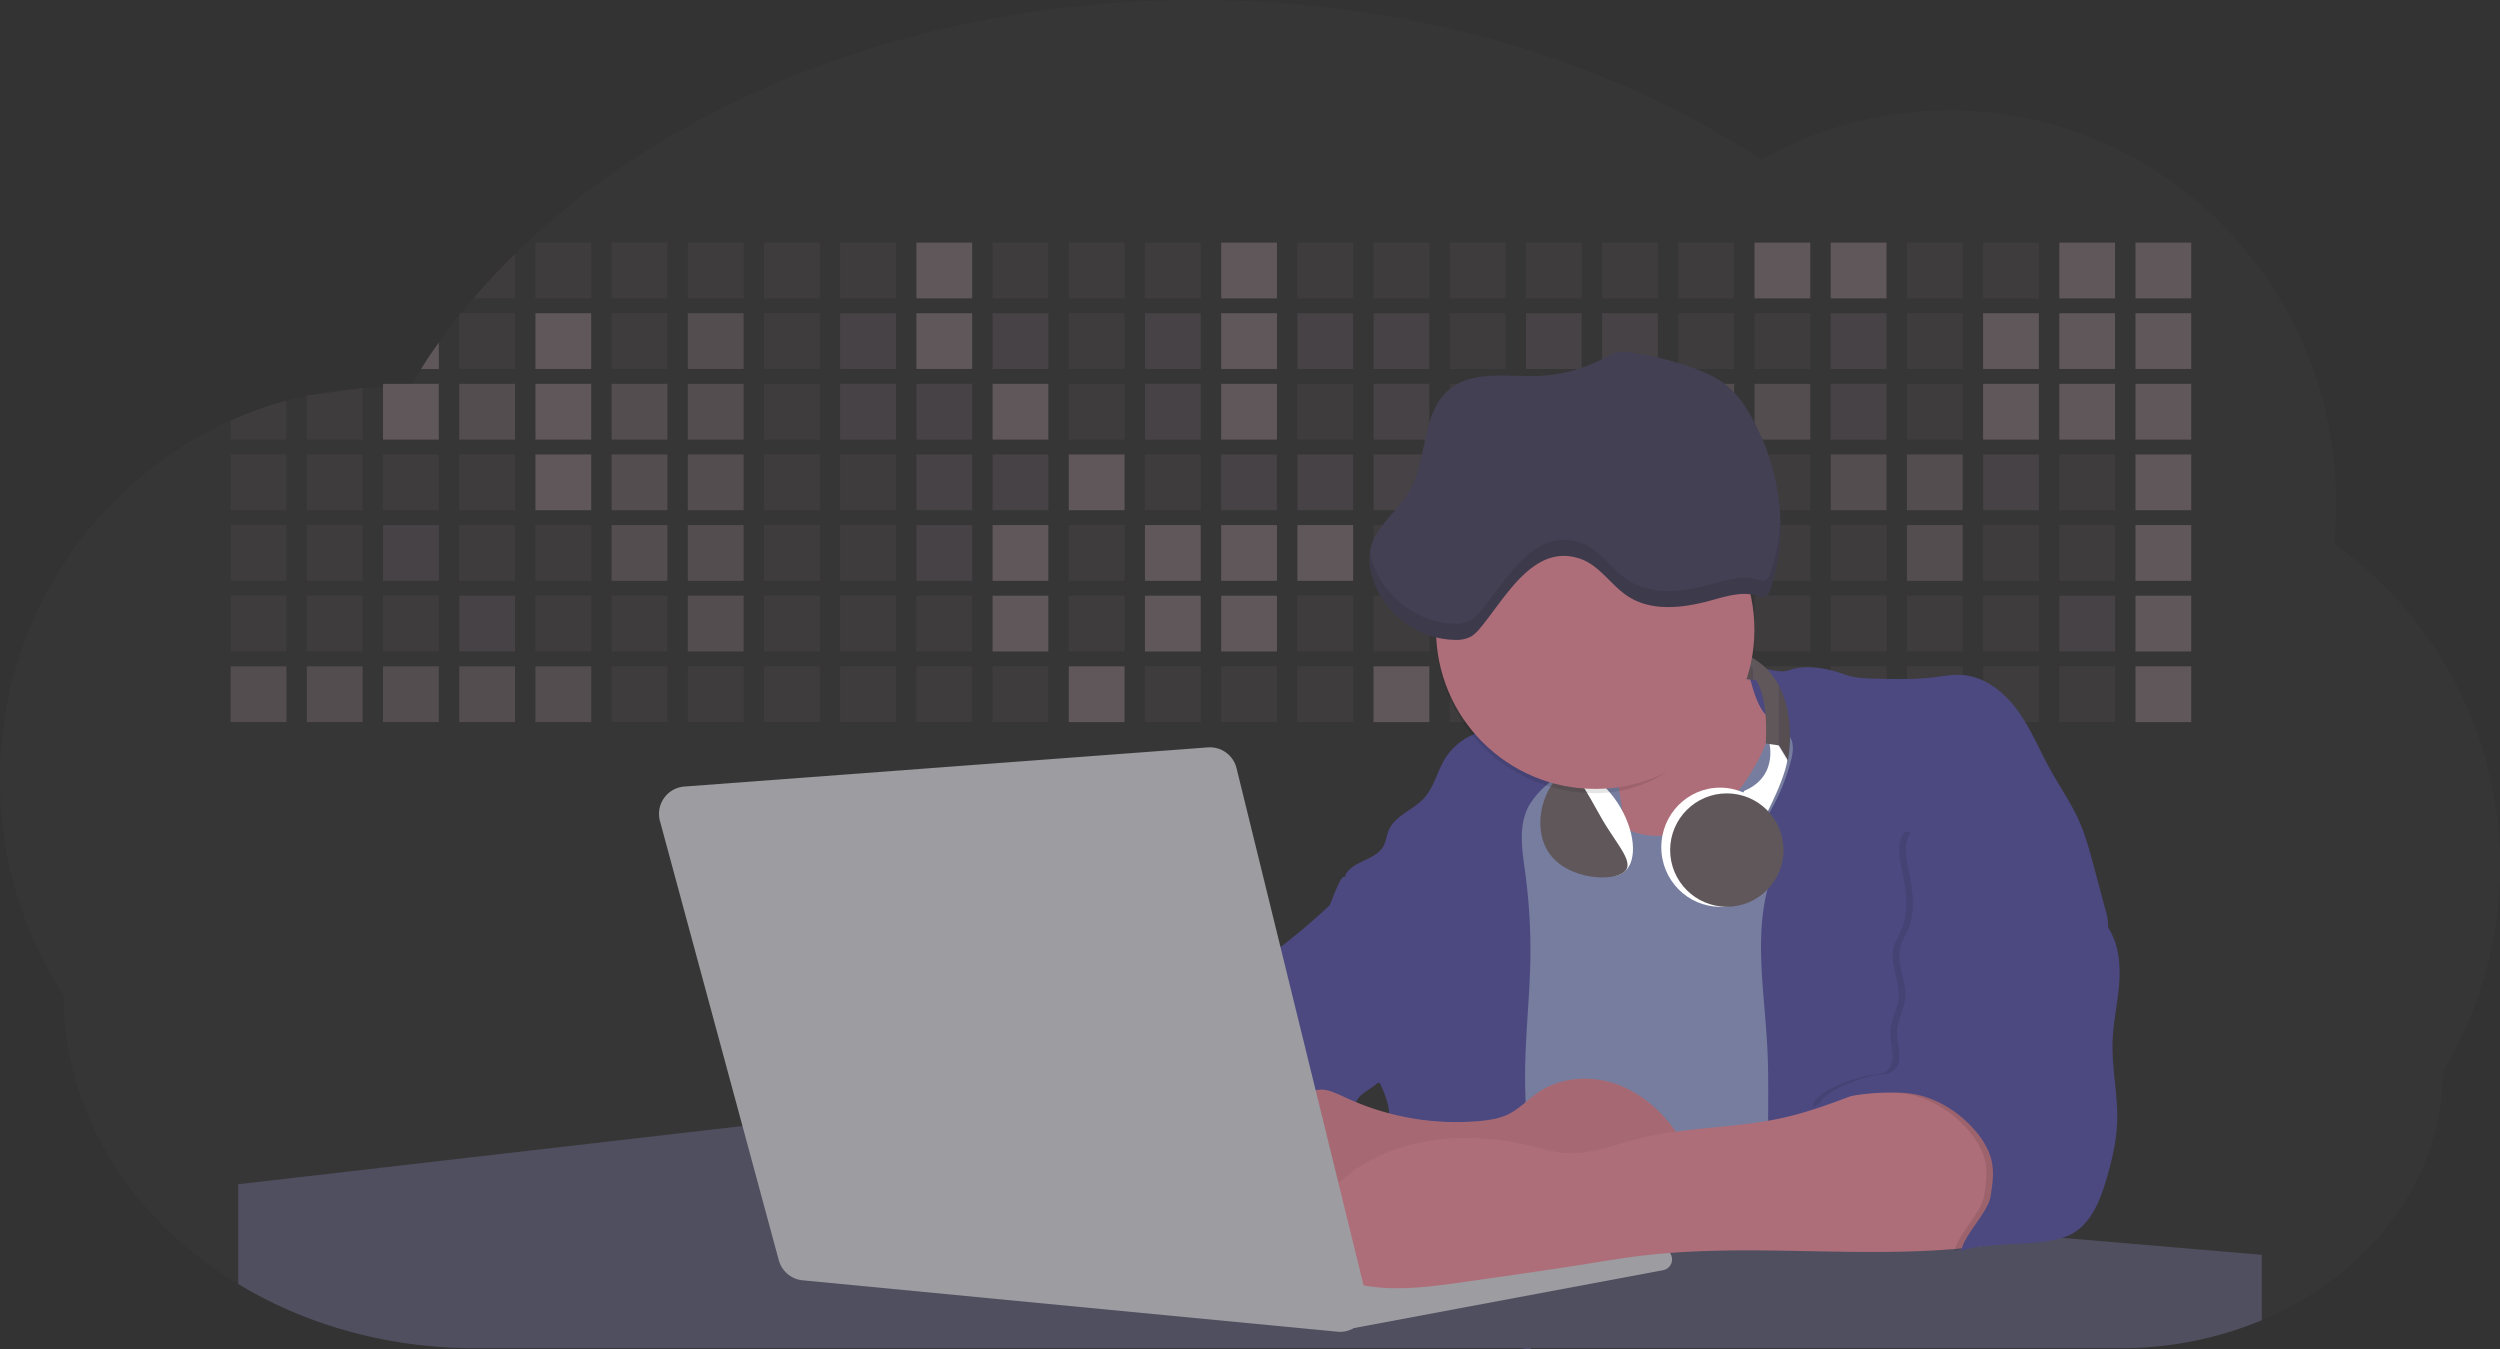 <svg id="aa7bae02-e79e-4d6b-a496-aba15f39787c" data-name="Layer 1" xmlns="http://www.w3.org/2000/svg" width="1144" height="617.32" viewBox="0 0 1144 617.32"><rect x="0" y="0" width="1144" height="617.32" fill="#333333" stroke="none"/><title>developer activity</title><path d="M1172,537.57a181.92,181.92,0,0,1-6.85,49.6,180.06,180.06,0,0,1-19.27,44.28c0,50.1-33.82,93.4-82.91,114a167.3,167.3,0,0,1-64.73,12.8H245.17c-40.25,0-77.55-10.86-108.14-29.36A185.76,185.76,0,0,1,112.2,711c-34-29.22-55.08-69.6-55.08-114.2A180.5,180.5,0,0,1,28,498.08c0-73.36,43.39-136.44,105.55-164.29a174.52,174.52,0,0,1,25.51-9.12q4.63-1.26,9.36-2.26a175.39,175.39,0,0,1,25.51-3.5q4.65-.29,9.35-.33H205c3.46,0,6.89.12,10.3.32l1.12-1.9q2.06-3.44,4.22-6.81,3.9-6.14,8.18-12.1,4.48-6.29,9.35-12.38l.83-1q2.76-3.44,5.64-6.8,9-10.49,19-20.35c72.11-70.68,185.08-116.18,312.08-116.18,98.82,0,189.15,27.55,258.34,73.07A174.18,174.18,0,0,1,920,191.86c97.74,0,177,80.37,177,179.51a184.9,184.9,0,0,1-1,18.78A180,180,0,0,1,1172,537.57Z" transform="translate(-28 -141.34)" fill="#60575a" opacity="0.1"/><path d="M263.66,257.52v20.35h-19Q253.59,267.39,263.66,257.52Z" transform="translate(-28 -141.34)" fill="#60575a" opacity="0.2"/><rect x="245.02" y="111.02" width="25.51" height="25.51" fill="#60575a" opacity="0.2"/><rect x="279.88" y="111.02" width="25.51" height="25.51" fill="#60575a" opacity="0.2"/><rect x="314.75" y="111.02" width="25.51" height="25.51" fill="#60575a" opacity="0.2"/><rect x="349.61" y="111.02" width="25.51" height="25.51" fill="#60575a" opacity="0.2"/><rect x="384.48" y="111.02" width="25.51" height="25.51" fill="#60575a" opacity="0.2"/><rect x="419.35" y="111.02" width="25.51" height="25.51" fill="#60575a"/><rect x="454.21" y="111.02" width="25.51" height="25.51" fill="#60575a" opacity="0.2"/><rect x="489.08" y="111.02" width="25.51" height="25.51" fill="#60575a" opacity="0.2"/><rect x="523.94" y="111.02" width="25.51" height="25.51" fill="#60575a" opacity="0.2"/><rect x="558.81" y="111.02" width="25.51" height="25.51" fill="#60575a"/><rect x="593.68" y="111.02" width="25.51" height="25.51" fill="#60575a" opacity="0.2"/><rect x="628.54" y="111.02" width="25.51" height="25.51" fill="#60575a" opacity="0.2"/><rect x="663.41" y="111.02" width="25.51" height="25.51" fill="#60575a" opacity="0.2"/><rect x="698.28" y="111.02" width="25.51" height="25.51" fill="#60575a" opacity="0.2"/><rect x="733.14" y="111.02" width="25.51" height="25.51" fill="#60575a" opacity="0.2"/><rect x="768.01" y="111.02" width="25.51" height="25.51" fill="#60575a" opacity="0.2"/><rect x="802.87" y="111.02" width="25.51" height="25.51" fill="#60575a"/><rect x="837.74" y="111.02" width="25.51" height="25.51" fill="#60575a"/><rect x="872.61" y="111.02" width="25.51" height="25.51" fill="#60575a" opacity="0.2"/><rect x="907.47" y="111.02" width="25.51" height="25.51" fill="#60575a" opacity="0.2"/><rect x="942.34" y="111.02" width="25.51" height="25.51" fill="#60575a"/><rect x="977.2" y="111.02" width="25.51" height="25.51" fill="#60575a"/><path d="M228.8,298.08v12.1h-8.18Q224.52,304,228.8,298.08Z" transform="translate(-28 -141.34)" fill="#60575a"/><rect x="210.15" y="143.33" width="25.51" height="25.51" fill="#60575a" opacity="0.2"/><rect x="245.02" y="143.33" width="25.51" height="25.51" fill="#60575a"/><rect x="279.88" y="143.33" width="25.51" height="25.51" fill="#60575a" opacity="0.2"/><rect x="314.75" y="143.33" width="25.51" height="25.51" fill="#60575a" opacity="0.7"/><rect x="349.61" y="143.33" width="25.51" height="25.51" fill="#60575a" opacity="0.2"/><rect x="384.48" y="143.33" width="25.51" height="25.51" fill="#60575a" opacity="0.4"/><rect x="419.35" y="143.33" width="25.51" height="25.51" fill="#60575a"/><rect x="454.21" y="143.33" width="25.51" height="25.51" fill="#60575a" opacity="0.4"/><rect x="489.08" y="143.33" width="25.51" height="25.51" fill="#60575a" opacity="0.2"/><rect x="523.94" y="143.33" width="25.51" height="25.51" fill="#60575a" opacity="0.4"/><rect x="558.81" y="143.33" width="25.51" height="25.51" fill="#60575a"/><rect x="593.68" y="143.33" width="25.51" height="25.51" fill="#60575a" opacity="0.4"/><rect x="628.54" y="143.33" width="25.51" height="25.51" fill="#60575a" opacity="0.4"/><rect x="663.41" y="143.33" width="25.51" height="25.51" fill="#60575a" opacity="0.2"/><rect x="698.28" y="143.33" width="25.51" height="25.51" fill="#60575a" opacity="0.4"/><rect x="733.14" y="143.33" width="25.51" height="25.51" fill="#60575a" opacity="0.4"/><rect x="768.01" y="143.33" width="25.51" height="25.51" fill="#60575a" opacity="0.2"/><rect x="802.87" y="143.33" width="25.51" height="25.51" fill="#60575a" opacity="0.2"/><rect x="837.74" y="143.33" width="25.51" height="25.51" fill="#60575a" opacity="0.4"/><rect x="872.61" y="143.33" width="25.51" height="25.51" fill="#60575a" opacity="0.2"/><rect x="907.47" y="143.33" width="25.51" height="25.51" fill="#60575a"/><rect x="942.34" y="143.33" width="25.51" height="25.51" fill="#60575a"/><rect x="977.2" y="143.33" width="25.51" height="25.51" fill="#60575a"/><path d="M159.06,324.67V342.5H133.55v-8.71A174.52,174.52,0,0,1,159.06,324.67Z" transform="translate(-28 -141.34)" fill="#60575a" opacity="0.2"/><polygon points="165.93 177.57 165.93 201.16 140.42 201.16 140.42 181.07 165.93 177.57" fill="#60575a" opacity="0.2"/><rect x="175.28" y="175.65" width="25.51" height="25.51" fill="#60575a"/><rect x="210.15" y="175.65" width="25.51" height="25.51" fill="#60575a" opacity="0.7"/><rect x="245.02" y="175.65" width="25.51" height="25.51" fill="#60575a"/><rect x="279.88" y="175.65" width="25.51" height="25.51" fill="#60575a" opacity="0.7"/><rect x="314.75" y="175.65" width="25.51" height="25.51" fill="#60575a" opacity="0.7"/><rect x="349.61" y="175.65" width="25.51" height="25.51" fill="#60575a" opacity="0.2"/><rect x="384.48" y="175.65" width="25.51" height="25.51" fill="#60575a" opacity="0.4"/><rect x="419.35" y="175.65" width="25.51" height="25.51" fill="#60575a" opacity="0.4"/><rect x="454.21" y="175.65" width="25.51" height="25.51" fill="#60575a"/><rect x="489.08" y="175.65" width="25.51" height="25.51" fill="#60575a" opacity="0.2"/><rect x="523.94" y="175.65" width="25.51" height="25.51" fill="#60575a" opacity="0.4"/><rect x="558.81" y="175.65" width="25.51" height="25.51" fill="#60575a"/><rect x="593.68" y="175.65" width="25.51" height="25.51" fill="#60575a" opacity="0.2"/><rect x="628.54" y="175.65" width="25.51" height="25.51" fill="#60575a" opacity="0.4"/><rect x="663.41" y="175.65" width="25.51" height="25.51" fill="#60575a" opacity="0.2"/><rect x="698.28" y="175.65" width="25.51" height="25.51" fill="#60575a"/><rect x="733.14" y="175.65" width="25.51" height="25.51" fill="#60575a" opacity="0.2"/><rect x="768.01" y="175.65" width="25.51" height="25.51" fill="#60575a" opacity="0.7"/><rect x="802.87" y="175.65" width="25.51" height="25.51" fill="#60575a" opacity="0.7"/><rect x="837.74" y="175.65" width="25.51" height="25.51" fill="#60575a" opacity="0.4"/><rect x="872.61" y="175.65" width="25.51" height="25.51" fill="#60575a" opacity="0.2"/><rect x="907.47" y="175.65" width="25.51" height="25.51" fill="#60575a"/><rect x="942.34" y="175.65" width="25.51" height="25.51" fill="#60575a"/><rect x="977.2" y="175.65" width="25.51" height="25.51" fill="#60575a"/><rect x="105.55" y="207.96" width="25.51" height="25.51" fill="#60575a" opacity="0.2"/><rect x="140.42" y="207.96" width="25.51" height="25.51" fill="#60575a" opacity="0.2"/><rect x="175.28" y="207.96" width="25.51" height="25.51" fill="#60575a" opacity="0.2"/><rect x="210.15" y="207.96" width="25.51" height="25.51" fill="#60575a" opacity="0.2"/><rect x="245.02" y="207.96" width="25.51" height="25.51" fill="#60575a"/><rect x="279.88" y="207.96" width="25.51" height="25.51" fill="#60575a" opacity="0.7"/><rect x="314.75" y="207.96" width="25.51" height="25.51" fill="#60575a" opacity="0.7"/><rect x="349.61" y="207.96" width="25.51" height="25.51" fill="#60575a" opacity="0.2"/><rect x="384.48" y="207.96" width="25.51" height="25.51" fill="#60575a" opacity="0.2"/><rect x="419.35" y="207.96" width="25.51" height="25.51" fill="#60575a" opacity="0.4"/><rect x="454.21" y="207.96" width="25.51" height="25.51" fill="#60575a" opacity="0.4"/><rect x="489.08" y="207.96" width="25.51" height="25.51" fill="#60575a"/><rect x="523.94" y="207.96" width="25.51" height="25.51" fill="#60575a" opacity="0.2"/><rect x="558.81" y="207.96" width="25.51" height="25.51" fill="#60575a" opacity="0.4"/><rect x="593.68" y="207.96" width="25.51" height="25.51" fill="#60575a" opacity="0.4"/><rect x="628.54" y="207.96" width="25.51" height="25.51" fill="#60575a" opacity="0.4"/><rect x="663.41" y="207.96" width="25.51" height="25.51" fill="#60575a" opacity="0.4"/><rect x="698.28" y="207.96" width="25.51" height="25.51" fill="#60575a" opacity="0.2"/><rect x="733.14" y="207.96" width="25.51" height="25.51" fill="#60575a" opacity="0.2"/><rect x="768.01" y="207.96" width="25.51" height="25.51" fill="#60575a" opacity="0.2"/><rect x="802.87" y="207.96" width="25.51" height="25.51" fill="#60575a" opacity="0.2"/><rect x="837.74" y="207.96" width="25.51" height="25.51" fill="#60575a" opacity="0.7"/><rect x="872.61" y="207.96" width="25.51" height="25.51" fill="#60575a" opacity="0.7"/><rect x="907.47" y="207.96" width="25.51" height="25.51" fill="#60575a" opacity="0.4"/><rect x="942.34" y="207.96" width="25.51" height="25.51" fill="#60575a" opacity="0.2"/><rect x="977.2" y="207.96" width="25.51" height="25.51" fill="#60575a"/><rect x="105.55" y="240.28" width="25.51" height="25.51" fill="#60575a" opacity="0.2"/><rect x="140.42" y="240.28" width="25.51" height="25.51" fill="#60575a" opacity="0.2"/><rect x="175.28" y="240.28" width="25.51" height="25.51" fill="#60575a" opacity="0.4"/><rect x="210.15" y="240.28" width="25.51" height="25.51" fill="#60575a" opacity="0.2"/><rect x="245.02" y="240.28" width="25.51" height="25.51" fill="#60575a" opacity="0.2"/><rect x="279.88" y="240.28" width="25.51" height="25.51" fill="#60575a" opacity="0.7"/><rect x="314.75" y="240.28" width="25.51" height="25.51" fill="#60575a" opacity="0.7"/><rect x="349.61" y="240.28" width="25.51" height="25.51" fill="#60575a" opacity="0.2"/><rect x="384.48" y="240.28" width="25.51" height="25.51" fill="#60575a" opacity="0.2"/><rect x="419.35" y="240.28" width="25.51" height="25.51" fill="#60575a" opacity="0.4"/><rect x="454.21" y="240.28" width="25.51" height="25.51" fill="#60575a"/><rect x="489.08" y="240.28" width="25.51" height="25.51" fill="#60575a" opacity="0.2"/><rect x="523.94" y="240.28" width="25.51" height="25.51" fill="#60575a"/><rect x="558.81" y="240.28" width="25.51" height="25.51" fill="#60575a"/><rect x="593.68" y="240.28" width="25.51" height="25.51" fill="#60575a"/><rect x="628.54" y="240.28" width="25.51" height="25.51" fill="#60575a" opacity="0.2"/><rect x="663.41" y="240.28" width="25.51" height="25.51" fill="#60575a"/><rect x="698.28" y="240.28" width="25.51" height="25.51" fill="#60575a" opacity="0.2"/><rect x="733.14" y="240.28" width="25.51" height="25.51" fill="#60575a" opacity="0.2"/><rect x="768.01" y="240.28" width="25.51" height="25.51" fill="#60575a" opacity="0.2"/><rect x="802.87" y="240.28" width="25.51" height="25.51" fill="#60575a" opacity="0.2"/><rect x="837.74" y="240.28" width="25.51" height="25.51" fill="#60575a" opacity="0.2"/><rect x="872.61" y="240.28" width="25.51" height="25.51" fill="#60575a" opacity="0.7"/><rect x="907.47" y="240.28" width="25.51" height="25.51" fill="#60575a" opacity="0.2"/><rect x="942.34" y="240.28" width="25.51" height="25.51" fill="#60575a" opacity="0.2"/><rect x="977.2" y="240.28" width="25.51" height="25.51" fill="#60575a"/><rect x="105.55" y="272.59" width="25.51" height="25.51" fill="#60575a" opacity="0.2"/><rect x="140.42" y="272.59" width="25.51" height="25.51" fill="#60575a" opacity="0.2"/><rect x="175.28" y="272.59" width="25.51" height="25.51" fill="#60575a" opacity="0.2"/><rect x="210.15" y="272.59" width="25.51" height="25.51" fill="#60575a" opacity="0.4"/><rect x="245.02" y="272.59" width="25.51" height="25.51" fill="#60575a" opacity="0.2"/><rect x="279.88" y="272.59" width="25.51" height="25.51" fill="#60575a" opacity="0.2"/><rect x="314.75" y="272.59" width="25.51" height="25.51" fill="#60575a" opacity="0.7"/><rect x="349.61" y="272.59" width="25.51" height="25.51" fill="#60575a" opacity="0.2"/><rect x="384.48" y="272.59" width="25.51" height="25.51" fill="#60575a" opacity="0.2"/><rect x="419.35" y="272.59" width="25.51" height="25.51" fill="#60575a" opacity="0.2"/><rect x="454.21" y="272.59" width="25.51" height="25.51" fill="#60575a"/><rect x="489.08" y="272.59" width="25.51" height="25.51" fill="#60575a" opacity="0.2"/><rect x="523.94" y="272.59" width="25.51" height="25.51" fill="#60575a"/><rect x="558.81" y="272.59" width="25.51" height="25.51" fill="#60575a"/><rect x="593.68" y="272.59" width="25.51" height="25.51" fill="#60575a" opacity="0.2"/><rect x="628.54" y="272.59" width="25.51" height="25.51" fill="#60575a" opacity="0.2"/><rect x="663.41" y="272.59" width="25.51" height="25.51" fill="#60575a" opacity="0.2"/><rect x="698.28" y="272.59" width="25.51" height="25.51" fill="#60575a" opacity="0.2"/><rect x="733.14" y="272.59" width="25.51" height="25.51" fill="#60575a" opacity="0.2"/><rect x="768.01" y="272.59" width="25.51" height="25.51" fill="#60575a" opacity="0.2"/><rect x="802.87" y="272.59" width="25.51" height="25.51" fill="#60575a" opacity="0.2"/><rect x="837.74" y="272.59" width="25.51" height="25.51" fill="#60575a" opacity="0.2"/><rect x="872.61" y="272.59" width="25.51" height="25.51" fill="#60575a" opacity="0.2"/><rect x="907.47" y="272.59" width="25.51" height="25.51" fill="#60575a" opacity="0.2"/><rect x="942.34" y="272.59" width="25.51" height="25.51" fill="#60575a" opacity="0.4"/><rect x="977.2" y="272.59" width="25.51" height="25.51" fill="#60575a"/><rect x="105.55" y="304.91" width="25.51" height="25.51" fill="#60575a" opacity="0.7"/><rect x="140.42" y="304.91" width="25.51" height="25.51" fill="#60575a" opacity="0.7"/><rect x="175.28" y="304.91" width="25.51" height="25.51" fill="#60575a" opacity="0.7"/><rect x="210.15" y="304.91" width="25.51" height="25.51" fill="#60575a" opacity="0.7"/><rect x="245.02" y="304.91" width="25.51" height="25.51" fill="#60575a" opacity="0.7"/><rect x="279.88" y="304.91" width="25.51" height="25.51" fill="#60575a" opacity="0.2"/><rect x="314.75" y="304.91" width="25.51" height="25.51" fill="#60575a" opacity="0.2"/><rect x="349.61" y="304.91" width="25.51" height="25.51" fill="#60575a" opacity="0.2"/><rect x="384.48" y="304.91" width="25.51" height="25.51" fill="#60575a" opacity="0.2"/><rect x="419.35" y="304.91" width="25.51" height="25.51" fill="#60575a" opacity="0.2"/><rect x="454.21" y="304.91" width="25.51" height="25.51" fill="#60575a" opacity="0.2"/><rect x="489.08" y="304.91" width="25.51" height="25.51" fill="#60575a"/><rect x="523.94" y="304.91" width="25.51" height="25.51" fill="#60575a" opacity="0.2"/><rect x="558.81" y="304.91" width="25.51" height="25.51" fill="#60575a" opacity="0.2"/><rect x="593.68" y="304.91" width="25.51" height="25.51" fill="#60575a" opacity="0.2"/><rect x="628.54" y="304.91" width="25.51" height="25.51" fill="#60575a"/><rect x="663.41" y="304.91" width="25.51" height="25.51" fill="#60575a" opacity="0.2"/><rect x="698.28" y="304.91" width="25.51" height="25.51" fill="#60575a" opacity="0.2"/><rect x="733.14" y="304.91" width="25.51" height="25.51" fill="#60575a" opacity="0.2"/><rect x="768.01" y="304.91" width="25.51" height="25.51" fill="#60575a" opacity="0.2"/><rect x="802.87" y="304.91" width="25.51" height="25.51" fill="#60575a" opacity="0.2"/><rect x="837.74" y="304.91" width="25.51" height="25.51" fill="#60575a" opacity="0.2"/><rect x="872.61" y="304.91" width="25.51" height="25.51" fill="#60575a" opacity="0.2"/><rect x="907.47" y="304.91" width="25.51" height="25.51" fill="#60575a" opacity="0.2"/><rect x="942.34" y="304.91" width="25.51" height="25.51" fill="#60575a" opacity="0.2"/><rect x="977.2" y="304.91" width="25.51" height="25.51" fill="#60575a"/><circle cx="734.52" cy="363.89" r="34.87" fill="#767d9f"/><path d="M760.71,460.87q5.22,22.78,8.86,45.9c.73,4.58,1.38,9.41-.28,13.74-1.39,3.61-4.22,6.43-6.44,9.59s-3.9,7.21-2.55,10.83,5.29,5.6,9.05,6.62c10.76,2.9,22.23.79,32.94-2.35a53.29,53.29,0,0,0,13.81-5.72c4.54-2.88,8.26-6.88,11.68-11,15.61-18.93,25.83-41.65,35.45-64.23a39.12,39.12,0,0,1-33.11-13.34c-3.94-4.63-6.83-11.08-4.61-16.74-6.51,3.57-14.24,3.81-21.25,6.25a75.49,75.49,0,0,0-12.5,6.15q-7.18,4.15-14.28,8.46C772.07,458.29,767,461.19,760.71,460.87Z" transform="translate(-28 -141.34)" fill="#ae6e79"/><path d="M833.64,487.05c-6.11,11.89-14.06,23.32-25.41,30.4s-26.63,9-38,2c-5.6-3.42-9.84-8.62-14.73-13s-11-8.13-17.57-7.56c-7.24.63-12.91,6.28-17.76,11.69-7.36,8.22-14.47,16.79-19.68,26.52-10,18.7-12.37,40.56-11.93,61.76s3.51,42.29,3.58,63.49c.1,26.08-4.32,51.95-8.79,77.64,41.1-5.06,82.25,6,123.44,10.19,26.36,2.71,52.92,2.65,79.42,2.58,4.66,0,9.62-.12,13.5-2.7a18.2,18.2,0,0,0,5.59-6.64c3.66-6.75,5.13-14.45,6.15-22.06,2.59-19.22,2.67-38.68,2.74-58.08.18-47,.35-94.17-5.62-140.8-1.47-11.47-3.35-23-7.75-33.73s-11.58-20.6-21.62-26.35c-6.45-3.7-21.4-10.14-29-6.41C841.67,460.15,837.73,479.09,833.64,487.05Z" transform="translate(-28 -141.34)" fill="#767d9f"/><path d="M836.68,619.77c-1.55-29-7.86-59.95,5.57-85.69,3.3-6.32-8.54-14.21-4.88-20.33a92.08,92.08,0,0,0,10.06-23.93c.76-2.89,1.37-5.95.65-8.85-1.33-5.29-6.56-8.44-11-11.66-4.9-3.56-7.42-14.41-9-20.28s12.57,1.2,18.26-.89c7.9-2.89,17.94-1.07,25.82,1.86,4.4,1.62,9.18,1.76,13.87,1.88,9.11.24,18.25.47,27.29-.65,4.06-.51,8.13-1.28,12.21-1.05,10.41.59,19.46,7.71,25.62,16.13s10.08,18.23,15.13,27.35c4.21,7.6,9.23,14.78,12.82,22.69,3.18,7,5.19,14.52,7.18,22l5.13,19.19a25.58,25.58,0,0,1,1.26,8.51c-.26,3.07-1.62,5.93-3,8.66A164.12,164.12,0,0,1,971,603.2c-10.79,13.23-23.89,25.16-30.3,41-2.5,6.17-3.89,12.73-5.16,19.27a707.94,707.94,0,0,0-10.9,79.15,174.2,174.2,0,0,0-36.52-12.21,177.61,177.61,0,0,0-19-3c-5.59-.58-12.8.52-18.12-1-8.9-2.53-9.88-17.58-11.23-25.46-2.16-12.55-2.59-25.32-2.67-38C837,648.53,837.45,634.14,836.68,619.77Z" transform="translate(-28 -141.34)" fill="#4c4981"/><path d="M641.23,565.54c4.21,24,8.85,48.07,18,70.62-.23.22-.46.42-.69.62-.81.69-1.65,1.34-2.53,2-2.05,1.44-4.3,2.66-6,4.54a8,8,0,0,0-1.5,2.45,5.48,5.48,0,0,0,0,4.47c-4.77,2.11-10.31,1.46-15.66,1.26-4.61-.17-9.08,0-12.78,2.53-5.14,3.54-6.69,10.34-7.52,16.52q-.46,3.38-.79,6.77-.32,3.15-.52,6.32a188.61,188.61,0,0,0-.19,21q.08,1.92.21,3.84c-16.34-.39-31.23-8.91-45.32-17.19-3.22-1.89-6.54-3.88-8.63-7A15.8,15.8,0,0,1,555,674c0-.51.09-1,.16-1.52a41.58,41.58,0,0,1,2.29-8.68,107.2,107.2,0,0,1,19.19-32.65c3.58-4.18,7.61-8.27,9.28-13.52.73-2.29,1-4.72,1.74-7,3.32-9.88,15.3-14.55,19.4-24.14,1-2.29,1.46-4.8,2.7-7a17.63,17.63,0,0,1,4.25-4.75c.73-.61,1.49-1.2,2.24-1.79q10.54-8.26,20.31-17.45,1.82-1.71,3.6-3.46A59.48,59.48,0,0,0,641.23,565.54Z" transform="translate(-28 -141.34)" fill="#4c4981"/><path d="M742,494.56c-1.44,1.52-3,2.95-4.53,4.37l-.41.37-1.62,1.5a39,39,0,0,0-7.55,8.79l-.17.28c-5.1,9.13-3.21,20.37-1.79,30.74a261.55,261.55,0,0,1,2.37,39c-.26,18-2.38,35.88-2.42,53.86,0,4.08.09,8.15.27,12.23.29,6.63.79,13.25,1.39,19.87.65,7.26,1.43,14.51,2.16,21.76.58,5.61,1.13,11.21,1.59,16.81.23,2.9.45,5.79.63,8.69.21,3.4.38,6.81.48,10.21h0c.07,2.16.11,4.31.11,6.47,0,1.23,0,2.45,0,3.67q0,3.51-.19,7-.2,4.49-.61,9c-.31,3.27-.86,6.84-3.16,9.14-.14.14-.29.27-.44.4l-3.24-.4a332.72,332.72,0,0,0-67.3-1.2c.49-3.38.94-6.75,1.38-10.14.2-1.6.4-3.21.59-4.82q.33-2.76.63-5.52c.23-2,.44-4,.64-6q.78-7.73,1.37-15.47.87-11.29,1.32-22.62.22-5.41.34-10.83.17-6.72.16-13.45,0-6.54-.11-13.1c0-1.44-.06-2.88-.18-4.31a27.35,27.35,0,0,0-.53-3.83,49.87,49.87,0,0,0-3-8.48c-.22-.52-.43-1-.64-1.55-.12-.27-.23-.55-.34-.82,5.76-5.13,9.86-12,13.8-18.76,6.39-10.89,12.93-22.26,14-34.84s-5.18-26.71-17.2-30.55c-3.27-1-6.73-1.28-10.1-1.87-3.18-.56-9.81-1.83-13.49-4.11q-3,3.08-6,6.05a22.15,22.15,0,0,1,2.17-8.71l1.42.07a2.71,2.71,0,0,1-.16-1c0-1.07.74-2.28,2.32-3.62,4.71-4,12.12-4.89,15.09-10.3,1.24-2.25,1.45-4.93,2.45-7.29,2.87-6.73,11.11-9.21,16.07-14.59s6.2-13,10.21-19a28.62,28.62,0,0,1,12-10c.4-.19.81-.38,1.22-.55,8.3-3.55,18.16-4.36,26.76-4.34,3.34,0,12,.1,16.24,1.79a5.32,5.32,0,0,1,1.85,1.13C752.37,480.61,745.34,491,742,494.56Z" transform="translate(-28 -141.34)" fill="#4c4981"/><path d="M642.72,542.69a60.88,60.88,0,0,1,46.74,4.87c7.2,4,13.66,9.58,17.62,16.78,5.95,10.8,5.69,23.82,5.27,36.15-.21,6.17-.48,12.56-3.2,18.1C706,625,700.06,629.4,694,633a42.24,42.24,0,0,1-12.32,5.33c-6.72,1.46-13.7.22-20.47-1-7.36-1.36-15.26-3-20.37-8.48-3-3.18-4.64-7.31-6.26-11.35q-3.49-8.75-7-17.48c-4.05-10.11-5.42-18.52-.07-28.37,2.43-4.49,5.4-8.69,7.8-13.21C636.51,556.14,640.81,543.28,642.72,542.69Z" transform="translate(-28 -141.34)" fill="#4c4981"/><path d="M1063,715.56v29.9a167.3,167.3,0,0,1-64.73,12.8H728.58c-.14.14-.29.27-.44.4l-3.24-.4H245.17c-40.25,0-77.55-10.86-108.14-29.36V683.25l230.72-26.63.18,0L502.29,668l34.77,3,18.06,1.53,37.38,3.17,19.23,1.63,28,2.38,3.94.33,20.18,1.71L691.23,684l38.5,3.26,64.18,5.45,45.15,3.83,74.14,6.29,14.1,1.19,1.52.13,1.32.11,18.62,1.58,20.44,1.74,2.37.2Z" transform="translate(-28 -141.34)" fill="#504f60"/><polygon points="764 573.12 474.86 523.77 463.65 580.46 596.19 596.33 637 601.44 749.26 579.33 764 573.12" fill="#9c9ca1"/><path d="M642.33,739.94l144.86-27.23a5,5,0,0,1,5.94,4.93h0a5,5,0,0,1-4.09,4.93L647.57,749.06Z" transform="translate(-28 -141.34)" fill="#9c9ca1"/><path d="M705.17,654.31c4.51-.42,9.08-1.13,13.14-3.13,5-2.49,8.89-6.78,13.52-9.94,10.18-7,23.8-7.94,35.47-3.92s21.41,12.63,28.23,22.91c4.53,6.85,7.93,15.59,4.73,23.15a30.51,30.51,0,0,1-4.12,6.44l-8.34,10.9a29,29,0,0,1-5.66,6.09c-3.12,2.27-7,3.2-10.82,3.76-10.15,1.48-20.48.64-30.71,1.32-17.57,1.17-34.73,6.83-52.34,6.64-10.12-.11-20.11-2.15-30-4.19l-43.77-9c-7.62-1.56-16.23-3.84-19.82-10.75-1.61-3.11-1.91-6.71-2.1-10.21-.52-9.64,0-20.36,6.68-27.31,6.28-6.52,16.21-8.58,23.71-13.4,9.18-5.91,12.21-4,21.89.44A120,120,0,0,0,705.17,654.31Z" transform="translate(-28 -141.34)" fill="#ae6e79"/><path d="M705.17,654.31c4.51-.42,9.08-1.13,13.14-3.13,5-2.49,8.89-6.78,13.52-9.94,10.18-7,23.8-7.94,35.47-3.92s21.41,12.63,28.23,22.91c4.53,6.85,7.93,15.59,4.73,23.15a30.51,30.51,0,0,1-4.12,6.44l-8.34,10.9a29,29,0,0,1-5.66,6.09c-3.12,2.27-7,3.2-10.82,3.76-10.15,1.48-20.48.64-30.71,1.32-17.57,1.17-34.73,6.83-52.34,6.64-10.12-.11-20.11-2.15-30-4.19l-43.77-9c-7.62-1.56-16.23-3.84-19.82-10.75-1.61-3.11-1.91-6.71-2.1-10.21-.52-9.64,0-20.36,6.68-27.31,6.28-6.52,16.21-8.58,23.71-13.4,9.18-5.91,12.21-4,21.89.44A120,120,0,0,0,705.17,654.31Z" transform="translate(-28 -141.34)" opacity="0.05"/><path d="M880.94,640.6c-12.28,4.75-24.63,9.52-37.49,12.35-21.56,4.75-44.12,4-65.51,9.43-11.3,2.88-22.53,7.52-34.14,6.58-5.19-.42-10.2-2-15.25-3.2-28.37-7-60.62-4.73-83.66,13.27-7.88,6.15-14.33,13.82-20.18,22a14.7,14.7,0,0,0,5.91,21.88A86.62,86.62,0,0,0,659,730.48c13.13,1.16,26.32-.7,39.38-2.56,19.38-2.75,38.77-5.51,58.1-8.6,6.94-1.11,13.88-2.26,20.86-3.14,50.23-6.35,101.37,1.37,151.73-3.93,5.09-.54,10.27-1.24,14.9-3.41,11.72-5.5,17.52-20,15.1-32.74s-11.76-23.33-23-29.83c-9.42-5.47-19.58-7.68-30.07-10C896.26,634,890.32,637,880.94,640.6Z" transform="translate(-28 -141.34)" fill="#ae6e79"/><path d="M988.67,564.44c5.54,7.26,6.72,17,6.12,26.09s-2.76,18.08-3.08,27.21c-.44,12.52,2.58,25,2.07,37.48-.36,8.73-2.43,17.29-4.88,25.67-2.89,9.89-7.07,20.52-16.2,25.27-12.12,6.31-37.54,2.76-50.29,7.7,1.16-7.23,12.28-17.7,13.44-24.93.8-5,1.61-10.14.75-15.15-1.1-6.39-4.85-12.06-9.3-16.78-7.08-7.51-16.32-13.16-26.47-15s-35-.33-43.12,6.08c-1-6.62,17.6-13,24.14-14.43,3.26-.73,7-.32,9.61-2.39,5-3.92,1.37-11.73,1.61-18,.19-5,3.11-9.58,3.7-14.58,1-8-4.22-16.15-2.17-24,.76-2.9,2.45-5.45,3.62-8.21,3.56-8.45,2-18.09.1-27.07-1.18-5.64-2.33-12,.81-16.81,2.91-4.49,11.17,11.5,16.46,10.76,17.47-2.45,33.28-15.4,47.39-4.8,7.19,5.4,8.13,11,11,18.71C976.77,554.6,984,558.36,988.67,564.44Z" transform="translate(-28 -141.34)" opacity="0.1"/><path d="M991.67,564.44c5.54,7.26,6.72,17,6.12,26.09s-2.76,18.08-3.08,27.21c-.44,12.52,2.58,25,2.07,37.48-.36,8.73-2.43,17.29-4.88,25.67-2.89,9.89-7.07,20.52-16.2,25.27-12.12,6.31-37.54,2.76-50.29,7.7,1.16-7.23,12.28-17.7,13.44-24.93.8-5,1.61-10.14.75-15.15-1.1-6.39-4.85-12.06-9.3-16.78-7.08-7.51-16.32-13.16-26.47-15s-35-.33-43.12,6.08c-1-6.62,17.6-13,24.14-14.43,3.26-.73,7-.32,9.61-2.39,5-3.92,1.37-11.73,1.61-18,.19-5,3.11-9.58,3.7-14.58,1-8-4.22-16.15-2.17-24,.76-2.9,2.45-5.45,3.62-8.21,3.56-8.45,2-18.09.1-27.07-1.18-5.64-2.33-12,.81-16.81,2.91-4.49,8.6-6.19,13.89-6.94a68.42,68.42,0,0,1,50,12.9c7.19,5.4,8.13,11,11,18.71C979.77,554.6,987,558.36,991.67,564.44Z" transform="translate(-28 -141.34)" fill="#4c4981"/><path d="M330,517.06,384.37,718a12.55,12.55,0,0,0,10.91,9.21L640,750.72a12.54,12.54,0,0,0,13.38-15.48L593.84,492.86a12.54,12.54,0,0,0-13.12-9.51L341.13,501.27A12.54,12.54,0,0,0,330,517.06Z" transform="translate(-28 -141.34)" fill="#9c9ca1"/><ellipse cx="787.11" cy="387.68" rx="26.9" ry="27.25" fill="#fff"/><path d="M837.2,479.31s5.67,16.86-11.06,23.95L824,507l10.48,10.34S847.4,493.77,846,485.4C846,485.4,844,476.9,837.2,479.31Z" transform="translate(-28 -141.34)" fill="#fff"/><circle cx="790.2" cy="388.99" r="25.94" fill="#60575a"/><path d="M846.13,489.23l-4.12-6.8-6-.85c1.28-22.39-4.53-29.06-4.53-29.06l-1.35-.13-5.88-.57-11.06-11.48v-3.26c15.54,1.85,24.13,9.23,28.77,17.88C850.16,470.14,846.13,489.23,846.13,489.23Z" transform="translate(-28 -141.34)" fill="#60575a"/><path d="M830.18,448.27v4.12l-5.88-.57-11.06-11.48S830.35,444.17,830.18,448.27Z" transform="translate(-28 -141.34)" stroke="#4c4981" stroke-miterlimit="10" opacity="0.1"/><path d="M846.13,489.23l-4.12-6.8V455C850.16,470.14,846.13,489.23,846.13,489.23Z" transform="translate(-28 -141.34)" stroke="#4c4981" stroke-miterlimit="10" opacity="0.1"/><ellipse cx="757.11" cy="518.2" rx="14.43" ry="26.32" transform="translate(-185.67 306.64) rotate(-30)" fill="#fff"/><path d="M761,516c7.27,12.59,16.19,21,9.29,25s-27,2-34.27-10.6-.67-30,6.23-34S753.72,503.38,761,516Z" transform="translate(-28 -141.34)" fill="#60575a"/><path d="M825.73,425.3c0,40.23-27.53,79-67.76,79a72.85,72.85,0,0,1,0-145.7C798.2,358.64,825.73,385.06,825.73,425.3Z" transform="translate(-28 -141.34)" opacity="0.1"/><circle cx="729.97" cy="288.15" r="72.85" fill="#ae6e79"/><path d="M751.57,397.21c8.67,3.19,13.8,12.15,21.58,17.14,11,7,25.32,5.19,37.88,1.73,7-1.91,14.32-4.24,21.21-2.12a6,6,0,0,0,3.23.46c1.5-.43,2.24-2.09,2.73-3.57,8.52-25.4,4.69-54.17-8.17-77.67-3.32-6.06-7.3-11.92-12.78-16.13-4.32-3.31-9.4-5.48-14.52-7.33a145,145,0,0,0-28.88-7.13,17.94,17.94,0,0,0-5.27-.17c-2.41.39-4.57,1.69-6.72,2.85A68.78,68.78,0,0,1,732,313.38c-14,.53-30-2.77-40.79,6.21-13,10.77-9.76,31.78-18.19,46.4-5.58,9.67-16.34,16.69-18.11,27.7a25.57,25.57,0,0,0,.63,10.07c4.12,16.94,20.52,30.06,38,30.37a14.42,14.42,0,0,0,7.76-1.59,17.55,17.55,0,0,0,4.09-3.89C716.84,415.09,729.94,389.25,751.57,397.21Z" transform="translate(-28 -141.34)" fill="#444053"/><path d="M838.2,403.48c-.49,1.48-1.23,3.14-2.73,3.57a6,6,0,0,1-3.23-.46c-6.89-2.12-14.25.21-21.2,2.12-12.57,3.46-26.92,5.31-37.88-1.73-7.79-5-12.91-14-21.59-17.14-21.63-8-34.73,17.88-46.21,31.44a17.55,17.55,0,0,1-4.09,3.89,14.42,14.42,0,0,1-7.76,1.59c-17.42-.31-33.83-13.43-38-30.37-.23-1-.43-2-.58-3,0,.09,0,.17-.05.26a25.57,25.57,0,0,0,.63,10.07c4.12,16.94,20.53,30.06,38,30.37a14.42,14.42,0,0,0,7.76-1.59,17.55,17.55,0,0,0,4.09-3.89c11.48-13.56,24.58-39.4,46.21-31.44,8.68,3.19,13.8,12.15,21.59,17.14,11,7,25.31,5.19,37.88,1.73,7-1.91,14.31-4.24,21.2-2.12a6,6,0,0,0,3.23.46c1.5-.43,2.24-2.09,2.73-3.57a90.29,90.29,0,0,0,4.48-32.26A88.8,88.8,0,0,1,838.2,403.48Z" transform="translate(-28 -141.34)" opacity="0.1"/></svg>